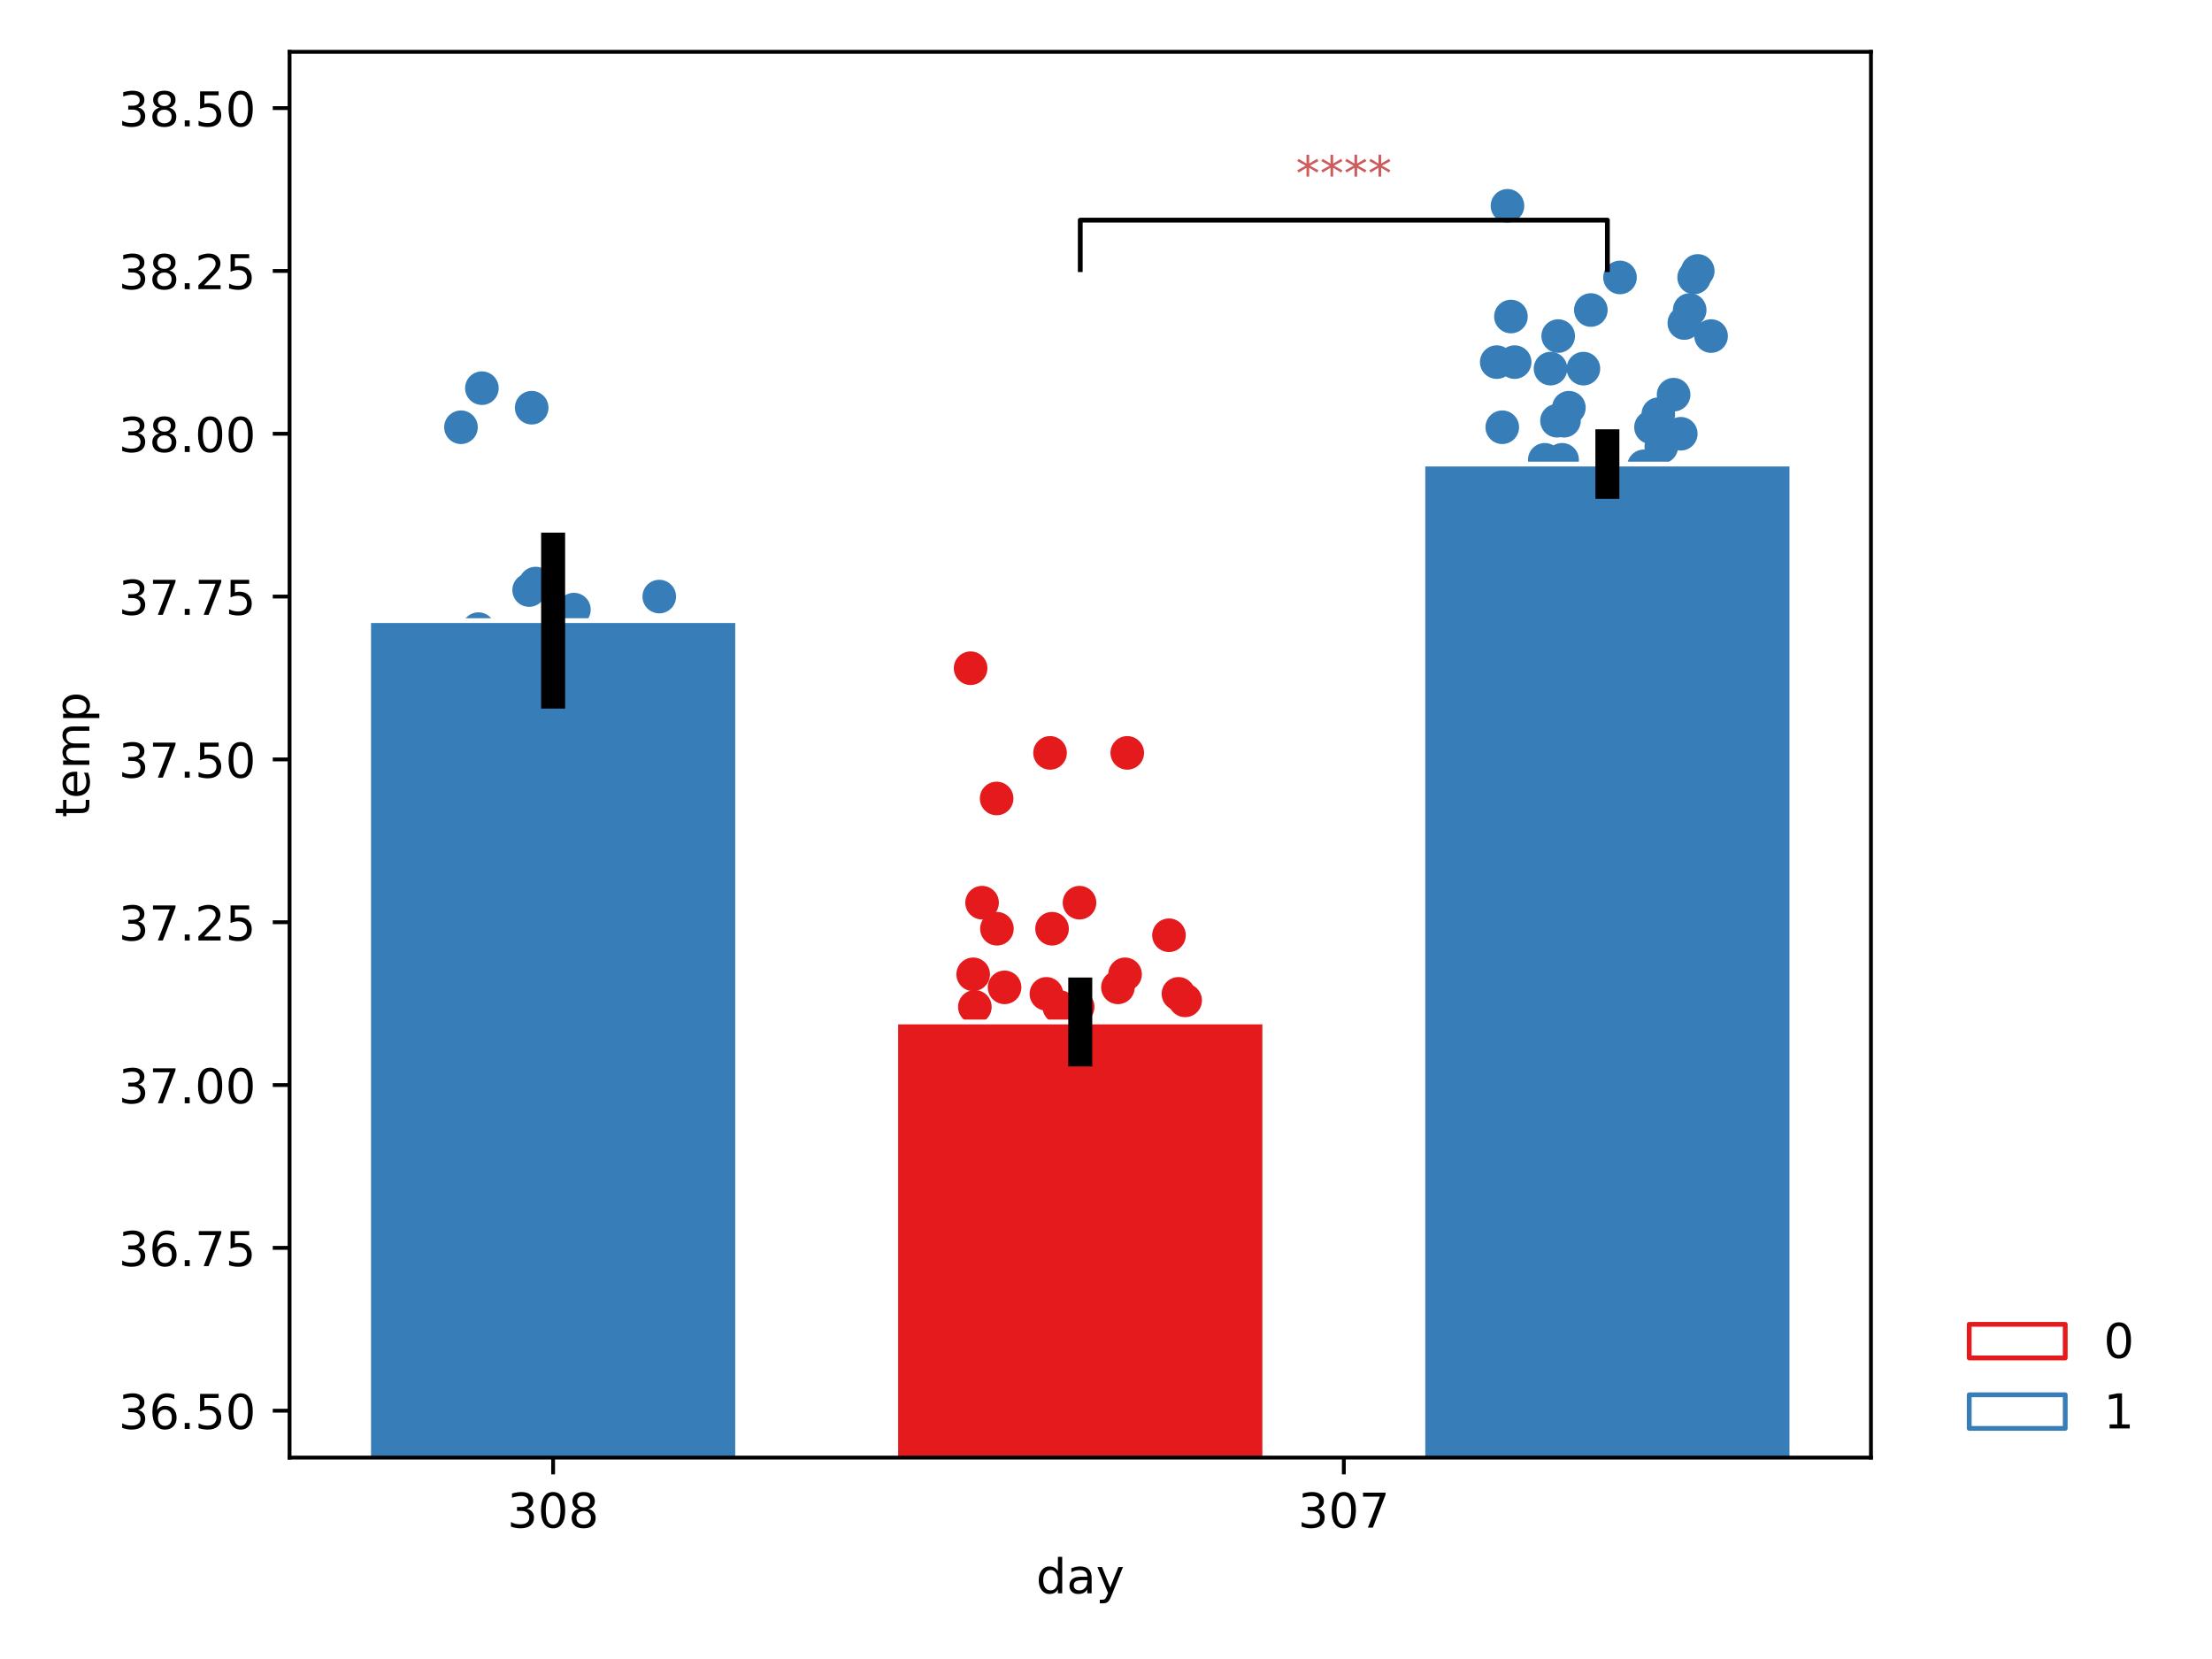 <?xml version="1.0" encoding="utf-8" standalone="no"?>
<!DOCTYPE svg PUBLIC "-//W3C//DTD SVG 1.1//EN"
  "http://www.w3.org/Graphics/SVG/1.1/DTD/svg11.dtd">
<!-- Created with matplotlib (https://matplotlib.org/) -->
<svg height="345.6pt" version="1.1" viewBox="0 0 460.8 345.6" width="460.8pt" xmlns="http://www.w3.org/2000/svg" xmlns:xlink="http://www.w3.org/1999/xlink">
 <defs>
  <style type="text/css">
*{stroke-linecap:butt;stroke-linejoin:round;}
  </style>
 </defs>
 <g id="figure_1">
  <g id="patch_1">
   <path d="M 0 345.6 
L 460.8 345.6 
L 460.8 0 
L 0 0 
z
" style="fill:#ffffff;"/>
  </g>
  <g id="axes_1">
   <g id="patch_2">
    <path d="M 60.32 303.64 
L 389.754 303.64 
L 389.754 10.8 
L 60.32 10.8 
z
" style="fill:#ffffff;"/>
   </g>
   <g id="PathCollection_1">
    <defs>
     <path d="M 0 3 
C 0.796 3 1.559 2.684 2.121 2.121 
C 2.684 1.559 3 0.796 3 0 
C 3 -0.796 2.684 -1.559 2.121 -2.121 
C 1.559 -2.684 0.796 -3 0 -3 
C -0.796 -3 -1.559 -2.684 -2.121 -2.121 
C -2.684 -1.559 -3 -0.796 -3 0 
C -3 0.796 -2.684 1.559 -2.121 2.121 
C -1.559 2.684 -0.796 3 0 3 
z
" id="m95f9f0b56f" style="stroke:#377eb8;"/>
    </defs>
    <g clip-path="url(#p366e620238)">
     <use style="fill:#377eb8;stroke:#377eb8;" x="99.666" xlink:href="#m95f9f0b56f" y="131.062"/>
     <use style="fill:#377eb8;stroke:#377eb8;" x="106.605" xlink:href="#m95f9f0b56f" y="163.624"/>
     <use style="fill:#377eb8;stroke:#377eb8;" x="135.516" xlink:href="#m95f9f0b56f" y="170.408"/>
     <use style="fill:#377eb8;stroke:#377eb8;" x="97.949" xlink:href="#m95f9f0b56f" y="163.624"/>
     <use style="fill:#377eb8;stroke:#377eb8;" x="131.617" xlink:href="#m95f9f0b56f" y="150.056"/>
     <use style="fill:#377eb8;stroke:#377eb8;" x="93.646" xlink:href="#m95f9f0b56f" y="151.413"/>
     <use style="fill:#377eb8;stroke:#377eb8;" x="137.338" xlink:href="#m95f9f0b56f" y="124.278"/>
     <use style="fill:#377eb8;stroke:#377eb8;" x="110.228" xlink:href="#m95f9f0b56f" y="122.921"/>
     <use style="fill:#377eb8;stroke:#377eb8;" x="119.558" xlink:href="#m95f9f0b56f" y="126.992"/>
     <use style="fill:#377eb8;stroke:#377eb8;" x="111.573" xlink:href="#m95f9f0b56f" y="121.565"/>
     <use style="fill:#377eb8;stroke:#377eb8;" x="96.03" xlink:href="#m95f9f0b56f" y="89.003"/>
     <use style="fill:#377eb8;stroke:#377eb8;" x="110.758" xlink:href="#m95f9f0b56f" y="84.933"/>
     <use style="fill:#377eb8;stroke:#377eb8;" x="100.387" xlink:href="#m95f9f0b56f" y="80.862"/>
    </g>
   </g>
   <g id="PathCollection_2">
    <defs>
     <path d="M 0 3 
C 0.796 3 1.559 2.684 2.121 2.121 
C 2.684 1.559 3 0.796 3 0 
C 3 -0.796 2.684 -1.559 2.121 -2.121 
C 1.559 -2.684 0.796 -3 0 -3 
C -0.796 -3 -1.559 -2.684 -2.121 -2.121 
C -2.684 -1.559 -3 -0.796 -3 0 
C -3 0.796 -2.684 1.559 -2.121 2.121 
C -1.559 2.684 -0.796 3 0 3 
z
" id="m24e49bbb82" style="stroke:#e41a1c;"/>
    </defs>
    <g clip-path="url(#p366e620238)">
     <use style="fill:#e41a1c;stroke:#e41a1c;" x="234.799" xlink:href="#m24e49bbb82" y="283.017"/>
     <use style="fill:#e41a1c;stroke:#e41a1c;" x="203.655" xlink:href="#m24e49bbb82" y="262.666"/>
     <use style="fill:#e41a1c;stroke:#e41a1c;" x="204.829" xlink:href="#m24e49bbb82" y="235.531"/>
     <use style="fill:#e41a1c;stroke:#e41a1c;" x="209.272" xlink:href="#m24e49bbb82" y="205.683"/>
     <use style="fill:#e41a1c;stroke:#e41a1c;" x="243.522" xlink:href="#m24e49bbb82" y="194.829"/>
     <use style="fill:#e41a1c;stroke:#e41a1c;" x="219.161" xlink:href="#m24e49bbb82" y="193.472"/>
     <use style="fill:#e41a1c;stroke:#e41a1c;" x="207.678" xlink:href="#m24e49bbb82" y="193.472"/>
     <use style="fill:#e41a1c;stroke:#e41a1c;" x="231.299" xlink:href="#m24e49bbb82" y="239.602"/>
     <use style="fill:#e41a1c;stroke:#e41a1c;" x="216.911" xlink:href="#m24e49bbb82" y="232.818"/>
     <use style="fill:#e41a1c;stroke:#e41a1c;" x="224.069" xlink:href="#m24e49bbb82" y="240.958"/>
     <use style="fill:#e41a1c;stroke:#e41a1c;" x="237.977" xlink:href="#m24e49bbb82" y="232.818"/>
     <use style="fill:#e41a1c;stroke:#e41a1c;" x="220.123" xlink:href="#m24e49bbb82" y="226.034"/>
     <use style="fill:#e41a1c;stroke:#e41a1c;" x="244.136" xlink:href="#m24e49bbb82" y="239.602"/>
     <use style="fill:#e41a1c;stroke:#e41a1c;" x="234.055" xlink:href="#m24e49bbb82" y="227.391"/>
     <use style="fill:#e41a1c;stroke:#e41a1c;" x="221.441" xlink:href="#m24e49bbb82" y="227.391"/>
     <use style="fill:#e41a1c;stroke:#e41a1c;" x="242.001" xlink:href="#m24e49bbb82" y="224.677"/>
     <use style="fill:#e41a1c;stroke:#e41a1c;" x="212.959" xlink:href="#m24e49bbb82" y="220.607"/>
     <use style="fill:#e41a1c;stroke:#e41a1c;" x="241.881" xlink:href="#m24e49bbb82" y="220.607"/>
     <use style="fill:#e41a1c;stroke:#e41a1c;" x="245.493" xlink:href="#m24e49bbb82" y="207.04"/>
     <use style="fill:#e41a1c;stroke:#e41a1c;" x="228.646" xlink:href="#m24e49bbb82" y="216.537"/>
     <use style="fill:#e41a1c;stroke:#e41a1c;" x="224.188" xlink:href="#m24e49bbb82" y="228.748"/>
     <use style="fill:#e41a1c;stroke:#e41a1c;" x="232.398" xlink:href="#m24e49bbb82" y="224.677"/>
     <use style="fill:#e41a1c;stroke:#e41a1c;" x="241.289" xlink:href="#m24e49bbb82" y="230.104"/>
     <use style="fill:#e41a1c;stroke:#e41a1c;" x="233.752" xlink:href="#m24e49bbb82" y="230.104"/>
     <use style="fill:#e41a1c;stroke:#e41a1c;" x="203.083" xlink:href="#m24e49bbb82" y="209.753"/>
     <use style="fill:#e41a1c;stroke:#e41a1c;" x="246.89" xlink:href="#m24e49bbb82" y="208.396"/>
     <use style="fill:#e41a1c;stroke:#e41a1c;" x="217.984" xlink:href="#m24e49bbb82" y="207.04"/>
     <use style="fill:#e41a1c;stroke:#e41a1c;" x="232.882" xlink:href="#m24e49bbb82" y="205.683"/>
     <use style="fill:#e41a1c;stroke:#e41a1c;" x="202.731" xlink:href="#m24e49bbb82" y="202.969"/>
     <use style="fill:#e41a1c;stroke:#e41a1c;" x="220.669" xlink:href="#m24e49bbb82" y="209.753"/>
     <use style="fill:#e41a1c;stroke:#e41a1c;" x="224.498" xlink:href="#m24e49bbb82" y="209.753"/>
     <use style="fill:#e41a1c;stroke:#e41a1c;" x="234.372" xlink:href="#m24e49bbb82" y="202.969"/>
     <use style="fill:#e41a1c;stroke:#e41a1c;" x="204.586" xlink:href="#m24e49bbb82" y="188.045"/>
     <use style="fill:#e41a1c;stroke:#e41a1c;" x="224.883" xlink:href="#m24e49bbb82" y="188.045"/>
     <use style="fill:#e41a1c;stroke:#e41a1c;" x="207.618" xlink:href="#m24e49bbb82" y="166.337"/>
     <use style="fill:#e41a1c;stroke:#e41a1c;" x="234.829" xlink:href="#m24e49bbb82" y="156.84"/>
     <use style="fill:#e41a1c;stroke:#e41a1c;" x="202.197" xlink:href="#m24e49bbb82" y="139.202"/>
     <use style="fill:#e41a1c;stroke:#e41a1c;" x="218.744" xlink:href="#m24e49bbb82" y="156.84"/>
    </g>
   </g>
   <g id="PathCollection_3">
    <g clip-path="url(#p366e620238)">
     <use style="fill:#377eb8;stroke:#377eb8;" x="346.077" xlink:href="#m95f9f0b56f" y="93.073"/>
     <use style="fill:#377eb8;stroke:#377eb8;" x="325.805" xlink:href="#m95f9f0b56f" y="87.646"/>
     <use style="fill:#377eb8;stroke:#377eb8;" x="350.136" xlink:href="#m95f9f0b56f" y="90.36"/>
     <use style="fill:#377eb8;stroke:#377eb8;" x="337.477" xlink:href="#m95f9f0b56f" y="57.798"/>
     <use style="fill:#377eb8;stroke:#377eb8;" x="329.854" xlink:href="#m95f9f0b56f" y="76.792"/>
     <use style="fill:#377eb8;stroke:#377eb8;" x="352.92" xlink:href="#m95f9f0b56f" y="57.798"/>
     <use style="fill:#377eb8;stroke:#377eb8;" x="315.529" xlink:href="#m95f9f0b56f" y="75.435"/>
     <use style="fill:#377eb8;stroke:#377eb8;" x="324.353" xlink:href="#m95f9f0b56f" y="87.646"/>
     <use style="fill:#377eb8;stroke:#377eb8;" x="311.796" xlink:href="#m95f9f0b56f" y="75.435"/>
     <use style="fill:#377eb8;stroke:#377eb8;" x="312.95" xlink:href="#m95f9f0b56f" y="89.003"/>
     <use style="fill:#377eb8;stroke:#377eb8;" x="353.331" xlink:href="#m95f9f0b56f" y="102.57"/>
     <use style="fill:#377eb8;stroke:#377eb8;" x="321.807" xlink:href="#m95f9f0b56f" y="95.787"/>
     <use style="fill:#377eb8;stroke:#377eb8;" x="345.453" xlink:href="#m95f9f0b56f" y="86.289"/>
     <use style="fill:#377eb8;stroke:#377eb8;" x="350.874" xlink:href="#m95f9f0b56f" y="67.295"/>
     <use style="fill:#377eb8;stroke:#377eb8;" x="331.402" xlink:href="#m95f9f0b56f" y="64.581"/>
     <use style="fill:#377eb8;stroke:#377eb8;" x="314.755" xlink:href="#m95f9f0b56f" y="65.938"/>
     <use style="fill:#377eb8;stroke:#377eb8;" x="356.451" xlink:href="#m95f9f0b56f" y="70.008"/>
     <use style="fill:#377eb8;stroke:#377eb8;" x="326.827" xlink:href="#m95f9f0b56f" y="84.933"/>
     <use style="fill:#377eb8;stroke:#377eb8;" x="325.417" xlink:href="#m95f9f0b56f" y="95.787"/>
     <use style="fill:#377eb8;stroke:#377eb8;" x="332.733" xlink:href="#m95f9f0b56f" y="112.068"/>
     <use style="fill:#377eb8;stroke:#377eb8;" x="315.28" xlink:href="#m95f9f0b56f" y="113.424"/>
     <use style="fill:#377eb8;stroke:#377eb8;" x="312.392" xlink:href="#m95f9f0b56f" y="112.068"/>
     <use style="fill:#377eb8;stroke:#377eb8;" x="343.004" xlink:href="#m95f9f0b56f" y="125.635"/>
     <use style="fill:#377eb8;stroke:#377eb8;" x="320.095" xlink:href="#m95f9f0b56f" y="122.921"/>
     <use style="fill:#377eb8;stroke:#377eb8;" x="344.311" xlink:href="#m95f9f0b56f" y="122.921"/>
     <use style="fill:#377eb8;stroke:#377eb8;" x="331.425" xlink:href="#m95f9f0b56f" y="139.202"/>
     <use style="fill:#377eb8;stroke:#377eb8;" x="344.582" xlink:href="#m95f9f0b56f" y="140.559"/>
     <use style="fill:#377eb8;stroke:#377eb8;" x="348.642" xlink:href="#m95f9f0b56f" y="82.219"/>
     <use style="fill:#377eb8;stroke:#377eb8;" x="351.994" xlink:href="#m95f9f0b56f" y="64.581"/>
     <use style="fill:#377eb8;stroke:#377eb8;" x="314.036" xlink:href="#m95f9f0b56f" y="42.873"/>
     <use style="fill:#377eb8;stroke:#377eb8;" x="353.673" xlink:href="#m95f9f0b56f" y="56.441"/>
     <use style="fill:#377eb8;stroke:#377eb8;" x="351.17" xlink:href="#m95f9f0b56f" y="109.354"/>
     <use style="fill:#377eb8;stroke:#377eb8;" x="323.534" xlink:href="#m95f9f0b56f" y="97.143"/>
     <use style="fill:#377eb8;stroke:#377eb8;" x="342.465" xlink:href="#m95f9f0b56f" y="97.143"/>
     <use style="fill:#377eb8;stroke:#377eb8;" x="334.346" xlink:href="#m95f9f0b56f" y="122.921"/>
     <use style="fill:#377eb8;stroke:#377eb8;" x="327.796" xlink:href="#m95f9f0b56f" y="144.629"/>
     <use style="fill:#377eb8;stroke:#377eb8;" x="330.57" xlink:href="#m95f9f0b56f" y="105.284"/>
     <use style="fill:#377eb8;stroke:#377eb8;" x="333.908" xlink:href="#m95f9f0b56f" y="109.354"/>
     <use style="fill:#377eb8;stroke:#377eb8;" x="342.628" xlink:href="#m95f9f0b56f" y="129.705"/>
     <use style="fill:#377eb8;stroke:#377eb8;" x="326.838" xlink:href="#m95f9f0b56f" y="120.208"/>
     <use style="fill:#377eb8;stroke:#377eb8;" x="323.661" xlink:href="#m95f9f0b56f" y="114.781"/>
     <use style="fill:#377eb8;stroke:#377eb8;" x="331.411" xlink:href="#m95f9f0b56f" y="122.921"/>
     <use style="fill:#377eb8;stroke:#377eb8;" x="339.901" xlink:href="#m95f9f0b56f" y="116.138"/>
     <use style="fill:#377eb8;stroke:#377eb8;" x="315.865" xlink:href="#m95f9f0b56f" y="112.068"/>
     <use style="fill:#377eb8;stroke:#377eb8;" x="343.936" xlink:href="#m95f9f0b56f" y="89.003"/>
     <use style="fill:#377eb8;stroke:#377eb8;" x="323.004" xlink:href="#m95f9f0b56f" y="76.792"/>
     <use style="fill:#377eb8;stroke:#377eb8;" x="324.6" xlink:href="#m95f9f0b56f" y="70.008"/>
     <use style="fill:#377eb8;stroke:#377eb8;" x="326.207" xlink:href="#m95f9f0b56f" y="101.214"/>
     <use style="fill:#377eb8;stroke:#377eb8;" x="356.271" xlink:href="#m95f9f0b56f" y="139.202"/>
    </g>
   </g>
   <g id="patch_3">
    <path clip-path="url(#p366e620238)" d="M 76.792 5245.993 
L 153.66 5245.993 
L 153.66 129.288 
L 76.792 129.288 
z
" style="fill:#377eb8;stroke:#ffffff;stroke-linejoin:miter;"/>
   </g>
   <g id="patch_4">
    <path clip-path="url(#p366e620238)" d="M 186.603 5245.993 
L 263.471 5245.993 
L 263.471 212.895 
L 186.603 212.895 
z
" style="fill:#e41a1c;stroke:#ffffff;stroke-linejoin:miter;"/>
   </g>
   <g id="patch_5">
    <path clip-path="url(#p366e620238)" d="M 296.414 5245.993 
L 373.282 5245.993 
L 373.282 96.673 
L 296.414 96.673 
z
" style="fill:#377eb8;stroke:#ffffff;stroke-linejoin:miter;"/>
   </g>
   <g id="matplotlib.axis_1">
    <g id="xtick_1">
     <g id="line2d_1">
      <defs>
       <path d="M 0 0 
L 0 3.5 
" id="m426d7e6a30" style="stroke:#000000;stroke-width:0.8;"/>
      </defs>
      <g>
       <use style="stroke:#000000;stroke-width:0.8;" x="115.226" xlink:href="#m426d7e6a30" y="303.64"/>
      </g>
     </g>
     <g id="text_1">
      <!-- 308 -->
      <defs>
       <path d="M 40.578 39.312 
Q 47.656 37.797 51.625 33 
Q 55.609 28.219 55.609 21.188 
Q 55.609 10.406 48.188 4.484 
Q 40.766 -1.422 27.094 -1.422 
Q 22.516 -1.422 17.656 -0.516 
Q 12.797 0.391 7.625 2.203 
L 7.625 11.719 
Q 11.719 9.328 16.594 8.109 
Q 21.484 6.891 26.812 6.891 
Q 36.078 6.891 40.938 10.547 
Q 45.797 14.203 45.797 21.188 
Q 45.797 27.641 41.281 31.266 
Q 36.766 34.906 28.719 34.906 
L 20.219 34.906 
L 20.219 43.016 
L 29.109 43.016 
Q 36.375 43.016 40.234 45.922 
Q 44.094 48.828 44.094 54.297 
Q 44.094 59.906 40.109 62.906 
Q 36.141 65.922 28.719 65.922 
Q 24.656 65.922 20.016 65.031 
Q 15.375 64.156 9.812 62.312 
L 9.812 71.094 
Q 15.438 72.656 20.344 73.438 
Q 25.25 74.219 29.594 74.219 
Q 40.828 74.219 47.359 69.109 
Q 53.906 64.016 53.906 55.328 
Q 53.906 49.266 50.438 45.094 
Q 46.969 40.922 40.578 39.312 
z
" id="DejaVuSans-51"/>
       <path d="M 31.781 66.406 
Q 24.172 66.406 20.328 58.906 
Q 16.5 51.422 16.5 36.375 
Q 16.5 21.391 20.328 13.891 
Q 24.172 6.391 31.781 6.391 
Q 39.453 6.391 43.281 13.891 
Q 47.125 21.391 47.125 36.375 
Q 47.125 51.422 43.281 58.906 
Q 39.453 66.406 31.781 66.406 
z
M 31.781 74.219 
Q 44.047 74.219 50.516 64.516 
Q 56.984 54.828 56.984 36.375 
Q 56.984 17.969 50.516 8.266 
Q 44.047 -1.422 31.781 -1.422 
Q 19.531 -1.422 13.062 8.266 
Q 6.594 17.969 6.594 36.375 
Q 6.594 54.828 13.062 64.516 
Q 19.531 74.219 31.781 74.219 
z
" id="DejaVuSans-48"/>
       <path d="M 31.781 34.625 
Q 24.75 34.625 20.719 30.859 
Q 16.703 27.094 16.703 20.516 
Q 16.703 13.922 20.719 10.156 
Q 24.75 6.391 31.781 6.391 
Q 38.812 6.391 42.859 10.172 
Q 46.922 13.969 46.922 20.516 
Q 46.922 27.094 42.891 30.859 
Q 38.875 34.625 31.781 34.625 
z
M 21.922 38.812 
Q 15.578 40.375 12.031 44.719 
Q 8.5 49.078 8.5 55.328 
Q 8.5 64.062 14.719 69.141 
Q 20.953 74.219 31.781 74.219 
Q 42.672 74.219 48.875 69.141 
Q 55.078 64.062 55.078 55.328 
Q 55.078 49.078 51.531 44.719 
Q 48 40.375 41.703 38.812 
Q 48.828 37.156 52.797 32.312 
Q 56.781 27.484 56.781 20.516 
Q 56.781 9.906 50.312 4.234 
Q 43.844 -1.422 31.781 -1.422 
Q 19.734 -1.422 13.25 4.234 
Q 6.781 9.906 6.781 20.516 
Q 6.781 27.484 10.781 32.312 
Q 14.797 37.156 21.922 38.812 
z
M 18.312 54.391 
Q 18.312 48.734 21.844 45.562 
Q 25.391 42.391 31.781 42.391 
Q 38.141 42.391 41.719 45.562 
Q 45.312 48.734 45.312 54.391 
Q 45.312 60.062 41.719 63.234 
Q 38.141 66.406 31.781 66.406 
Q 25.391 66.406 21.844 63.234 
Q 18.312 60.062 18.312 54.391 
z
" id="DejaVuSans-56"/>
      </defs>
      <g transform="translate(105.682 318.238)scale(0.1 -0.1)">
       <use xlink:href="#DejaVuSans-51"/>
       <use x="63.623" xlink:href="#DejaVuSans-48"/>
       <use x="127.246" xlink:href="#DejaVuSans-56"/>
      </g>
     </g>
    </g>
    <g id="xtick_2">
     <g id="line2d_2">
      <g>
       <use style="stroke:#000000;stroke-width:0.8;" x="279.943" xlink:href="#m426d7e6a30" y="303.64"/>
      </g>
     </g>
     <g id="text_2">
      <!-- 307 -->
      <defs>
       <path d="M 8.203 72.906 
L 55.078 72.906 
L 55.078 68.703 
L 28.609 0 
L 18.312 0 
L 43.219 64.594 
L 8.203 64.594 
z
" id="DejaVuSans-55"/>
      </defs>
      <g transform="translate(270.399 318.238)scale(0.1 -0.1)">
       <use xlink:href="#DejaVuSans-51"/>
       <use x="63.623" xlink:href="#DejaVuSans-48"/>
       <use x="127.246" xlink:href="#DejaVuSans-55"/>
      </g>
     </g>
    </g>
    <g id="text_3">
     <!-- day -->
     <defs>
      <path d="M 45.406 46.391 
L 45.406 75.984 
L 54.391 75.984 
L 54.391 0 
L 45.406 0 
L 45.406 8.203 
Q 42.578 3.328 38.25 0.953 
Q 33.938 -1.422 27.875 -1.422 
Q 17.969 -1.422 11.734 6.484 
Q 5.516 14.406 5.516 27.297 
Q 5.516 40.188 11.734 48.094 
Q 17.969 56 27.875 56 
Q 33.938 56 38.25 53.625 
Q 42.578 51.266 45.406 46.391 
z
M 14.797 27.297 
Q 14.797 17.391 18.875 11.75 
Q 22.953 6.109 30.078 6.109 
Q 37.203 6.109 41.297 11.75 
Q 45.406 17.391 45.406 27.297 
Q 45.406 37.203 41.297 42.844 
Q 37.203 48.484 30.078 48.484 
Q 22.953 48.484 18.875 42.844 
Q 14.797 37.203 14.797 27.297 
z
" id="DejaVuSans-100"/>
      <path d="M 34.281 27.484 
Q 23.391 27.484 19.188 25 
Q 14.984 22.516 14.984 16.5 
Q 14.984 11.719 18.141 8.906 
Q 21.297 6.109 26.703 6.109 
Q 34.188 6.109 38.703 11.406 
Q 43.219 16.703 43.219 25.484 
L 43.219 27.484 
z
M 52.203 31.203 
L 52.203 0 
L 43.219 0 
L 43.219 8.297 
Q 40.141 3.328 35.547 0.953 
Q 30.953 -1.422 24.312 -1.422 
Q 15.922 -1.422 10.953 3.297 
Q 6 8.016 6 15.922 
Q 6 25.141 12.172 29.828 
Q 18.359 34.516 30.609 34.516 
L 43.219 34.516 
L 43.219 35.406 
Q 43.219 41.609 39.141 45 
Q 35.062 48.391 27.688 48.391 
Q 23 48.391 18.547 47.266 
Q 14.109 46.141 10.016 43.891 
L 10.016 52.203 
Q 14.938 54.109 19.578 55.047 
Q 24.219 56 28.609 56 
Q 40.484 56 46.344 49.844 
Q 52.203 43.703 52.203 31.203 
z
" id="DejaVuSans-97"/>
      <path d="M 32.172 -5.078 
Q 28.375 -14.844 24.75 -17.812 
Q 21.141 -20.797 15.094 -20.797 
L 7.906 -20.797 
L 7.906 -13.281 
L 13.188 -13.281 
Q 16.891 -13.281 18.938 -11.516 
Q 21 -9.766 23.484 -3.219 
L 25.094 0.875 
L 2.984 54.688 
L 12.5 54.688 
L 29.594 11.922 
L 46.688 54.688 
L 56.203 54.688 
z
" id="DejaVuSans-121"/>
     </defs>
     <g transform="translate(215.839 331.917)scale(0.1 -0.1)">
      <use xlink:href="#DejaVuSans-100"/>
      <use x="63.477" xlink:href="#DejaVuSans-97"/>
      <use x="124.756" xlink:href="#DejaVuSans-121"/>
     </g>
    </g>
   </g>
   <g id="matplotlib.axis_2">
    <g id="ytick_1">
     <g id="line2d_3">
      <defs>
       <path d="M 0 0 
L -3.5 0 
" id="me05f8cdac3" style="stroke:#000000;stroke-width:0.8;"/>
      </defs>
      <g>
       <use style="stroke:#000000;stroke-width:0.8;" x="60.32" xlink:href="#me05f8cdac3" y="293.871"/>
      </g>
     </g>
     <g id="text_4">
      <!-- 36.50 -->
      <defs>
       <path d="M 33.016 40.375 
Q 26.375 40.375 22.484 35.828 
Q 18.609 31.297 18.609 23.391 
Q 18.609 15.531 22.484 10.953 
Q 26.375 6.391 33.016 6.391 
Q 39.656 6.391 43.531 10.953 
Q 47.406 15.531 47.406 23.391 
Q 47.406 31.297 43.531 35.828 
Q 39.656 40.375 33.016 40.375 
z
M 52.594 71.297 
L 52.594 62.312 
Q 48.875 64.062 45.094 64.984 
Q 41.312 65.922 37.594 65.922 
Q 27.828 65.922 22.672 59.328 
Q 17.531 52.734 16.797 39.406 
Q 19.672 43.656 24.016 45.922 
Q 28.375 48.188 33.594 48.188 
Q 44.578 48.188 50.953 41.516 
Q 57.328 34.859 57.328 23.391 
Q 57.328 12.156 50.688 5.359 
Q 44.047 -1.422 33.016 -1.422 
Q 20.359 -1.422 13.672 8.266 
Q 6.984 17.969 6.984 36.375 
Q 6.984 53.656 15.188 63.938 
Q 23.391 74.219 37.203 74.219 
Q 40.922 74.219 44.703 73.484 
Q 48.484 72.75 52.594 71.297 
z
" id="DejaVuSans-54"/>
       <path d="M 10.688 12.406 
L 21 12.406 
L 21 0 
L 10.688 0 
z
" id="DejaVuSans-46"/>
       <path d="M 10.797 72.906 
L 49.516 72.906 
L 49.516 64.594 
L 19.828 64.594 
L 19.828 46.734 
Q 21.969 47.469 24.109 47.828 
Q 26.266 48.188 28.422 48.188 
Q 40.625 48.188 47.75 41.5 
Q 54.891 34.812 54.891 23.391 
Q 54.891 11.625 47.562 5.094 
Q 40.234 -1.422 26.906 -1.422 
Q 22.312 -1.422 17.547 -0.641 
Q 12.797 0.141 7.719 1.703 
L 7.719 11.625 
Q 12.109 9.234 16.797 8.062 
Q 21.484 6.891 26.703 6.891 
Q 35.156 6.891 40.078 11.328 
Q 45.016 15.766 45.016 23.391 
Q 45.016 31 40.078 35.438 
Q 35.156 39.891 26.703 39.891 
Q 22.75 39.891 18.812 39.016 
Q 14.891 38.141 10.797 36.281 
z
" id="DejaVuSans-53"/>
      </defs>
      <g transform="translate(24.692 297.671)scale(0.1 -0.1)">
       <use xlink:href="#DejaVuSans-51"/>
       <use x="63.623" xlink:href="#DejaVuSans-54"/>
       <use x="127.246" xlink:href="#DejaVuSans-46"/>
       <use x="159.033" xlink:href="#DejaVuSans-53"/>
       <use x="222.656" xlink:href="#DejaVuSans-48"/>
      </g>
     </g>
    </g>
    <g id="ytick_2">
     <g id="line2d_4">
      <g>
       <use style="stroke:#000000;stroke-width:0.8;" x="60.32" xlink:href="#me05f8cdac3" y="259.953"/>
      </g>
     </g>
     <g id="text_5">
      <!-- 36.75 -->
      <g transform="translate(24.692 263.752)scale(0.1 -0.1)">
       <use xlink:href="#DejaVuSans-51"/>
       <use x="63.623" xlink:href="#DejaVuSans-54"/>
       <use x="127.246" xlink:href="#DejaVuSans-46"/>
       <use x="159.033" xlink:href="#DejaVuSans-55"/>
       <use x="222.656" xlink:href="#DejaVuSans-53"/>
      </g>
     </g>
    </g>
    <g id="ytick_3">
     <g id="line2d_5">
      <g>
       <use style="stroke:#000000;stroke-width:0.8;" x="60.32" xlink:href="#me05f8cdac3" y="226.034"/>
      </g>
     </g>
     <g id="text_6">
      <!-- 37.00 -->
      <g transform="translate(24.692 229.833)scale(0.1 -0.1)">
       <use xlink:href="#DejaVuSans-51"/>
       <use x="63.623" xlink:href="#DejaVuSans-55"/>
       <use x="127.246" xlink:href="#DejaVuSans-46"/>
       <use x="159.033" xlink:href="#DejaVuSans-48"/>
       <use x="222.656" xlink:href="#DejaVuSans-48"/>
      </g>
     </g>
    </g>
    <g id="ytick_4">
     <g id="line2d_6">
      <g>
       <use style="stroke:#000000;stroke-width:0.8;" x="60.32" xlink:href="#me05f8cdac3" y="192.115"/>
      </g>
     </g>
     <g id="text_7">
      <!-- 37.25 -->
      <defs>
       <path d="M 19.188 8.297 
L 53.609 8.297 
L 53.609 0 
L 7.328 0 
L 7.328 8.297 
Q 12.938 14.109 22.625 23.891 
Q 32.328 33.688 34.812 36.531 
Q 39.547 41.844 41.422 45.531 
Q 43.312 49.219 43.312 52.781 
Q 43.312 58.594 39.234 62.25 
Q 35.156 65.922 28.609 65.922 
Q 23.969 65.922 18.812 64.312 
Q 13.672 62.703 7.812 59.422 
L 7.812 69.391 
Q 13.766 71.781 18.938 73 
Q 24.125 74.219 28.422 74.219 
Q 39.75 74.219 46.484 68.547 
Q 53.219 62.891 53.219 53.422 
Q 53.219 48.922 51.531 44.891 
Q 49.859 40.875 45.406 35.406 
Q 44.188 33.984 37.641 27.219 
Q 31.109 20.453 19.188 8.297 
z
" id="DejaVuSans-50"/>
      </defs>
      <g transform="translate(24.692 195.915)scale(0.1 -0.1)">
       <use xlink:href="#DejaVuSans-51"/>
       <use x="63.623" xlink:href="#DejaVuSans-55"/>
       <use x="127.246" xlink:href="#DejaVuSans-46"/>
       <use x="159.033" xlink:href="#DejaVuSans-50"/>
       <use x="222.656" xlink:href="#DejaVuSans-53"/>
      </g>
     </g>
    </g>
    <g id="ytick_5">
     <g id="line2d_7">
      <g>
       <use style="stroke:#000000;stroke-width:0.8;" x="60.32" xlink:href="#me05f8cdac3" y="158.197"/>
      </g>
     </g>
     <g id="text_8">
      <!-- 37.50 -->
      <g transform="translate(24.692 161.996)scale(0.1 -0.1)">
       <use xlink:href="#DejaVuSans-51"/>
       <use x="63.623" xlink:href="#DejaVuSans-55"/>
       <use x="127.246" xlink:href="#DejaVuSans-46"/>
       <use x="159.033" xlink:href="#DejaVuSans-53"/>
       <use x="222.656" xlink:href="#DejaVuSans-48"/>
      </g>
     </g>
    </g>
    <g id="ytick_6">
     <g id="line2d_8">
      <g>
       <use style="stroke:#000000;stroke-width:0.8;" x="60.32" xlink:href="#me05f8cdac3" y="124.278"/>
      </g>
     </g>
     <g id="text_9">
      <!-- 37.75 -->
      <g transform="translate(24.692 128.077)scale(0.1 -0.1)">
       <use xlink:href="#DejaVuSans-51"/>
       <use x="63.623" xlink:href="#DejaVuSans-55"/>
       <use x="127.246" xlink:href="#DejaVuSans-46"/>
       <use x="159.033" xlink:href="#DejaVuSans-55"/>
       <use x="222.656" xlink:href="#DejaVuSans-53"/>
      </g>
     </g>
    </g>
    <g id="ytick_7">
     <g id="line2d_9">
      <g>
       <use style="stroke:#000000;stroke-width:0.8;" x="60.32" xlink:href="#me05f8cdac3" y="90.36"/>
      </g>
     </g>
     <g id="text_10">
      <!-- 38.00 -->
      <g transform="translate(24.692 94.159)scale(0.1 -0.1)">
       <use xlink:href="#DejaVuSans-51"/>
       <use x="63.623" xlink:href="#DejaVuSans-56"/>
       <use x="127.246" xlink:href="#DejaVuSans-46"/>
       <use x="159.033" xlink:href="#DejaVuSans-48"/>
       <use x="222.656" xlink:href="#DejaVuSans-48"/>
      </g>
     </g>
    </g>
    <g id="ytick_8">
     <g id="line2d_10">
      <g>
       <use style="stroke:#000000;stroke-width:0.8;" x="60.32" xlink:href="#me05f8cdac3" y="56.441"/>
      </g>
     </g>
     <g id="text_11">
      <!-- 38.25 -->
      <g transform="translate(24.692 60.24)scale(0.1 -0.1)">
       <use xlink:href="#DejaVuSans-51"/>
       <use x="63.623" xlink:href="#DejaVuSans-56"/>
       <use x="127.246" xlink:href="#DejaVuSans-46"/>
       <use x="159.033" xlink:href="#DejaVuSans-50"/>
       <use x="222.656" xlink:href="#DejaVuSans-53"/>
      </g>
     </g>
    </g>
    <g id="ytick_9">
     <g id="line2d_11">
      <g>
       <use style="stroke:#000000;stroke-width:0.8;" x="60.32" xlink:href="#me05f8cdac3" y="22.522"/>
      </g>
     </g>
     <g id="text_12">
      <!-- 38.50 -->
      <g transform="translate(24.692 26.322)scale(0.1 -0.1)">
       <use xlink:href="#DejaVuSans-51"/>
       <use x="63.623" xlink:href="#DejaVuSans-56"/>
       <use x="127.246" xlink:href="#DejaVuSans-46"/>
       <use x="159.033" xlink:href="#DejaVuSans-53"/>
       <use x="222.656" xlink:href="#DejaVuSans-48"/>
      </g>
     </g>
    </g>
    <g id="text_13">
     <!-- temp -->
     <defs>
      <path d="M 18.312 70.219 
L 18.312 54.688 
L 36.812 54.688 
L 36.812 47.703 
L 18.312 47.703 
L 18.312 18.016 
Q 18.312 11.328 20.141 9.422 
Q 21.969 7.516 27.594 7.516 
L 36.812 7.516 
L 36.812 0 
L 27.594 0 
Q 17.188 0 13.234 3.875 
Q 9.281 7.766 9.281 18.016 
L 9.281 47.703 
L 2.688 47.703 
L 2.688 54.688 
L 9.281 54.688 
L 9.281 70.219 
z
" id="DejaVuSans-116"/>
      <path d="M 56.203 29.594 
L 56.203 25.203 
L 14.891 25.203 
Q 15.484 15.922 20.484 11.062 
Q 25.484 6.203 34.422 6.203 
Q 39.594 6.203 44.453 7.469 
Q 49.312 8.734 54.109 11.281 
L 54.109 2.781 
Q 49.266 0.734 44.188 -0.344 
Q 39.109 -1.422 33.891 -1.422 
Q 20.797 -1.422 13.156 6.188 
Q 5.516 13.812 5.516 26.812 
Q 5.516 40.234 12.766 48.109 
Q 20.016 56 32.328 56 
Q 43.359 56 49.781 48.891 
Q 56.203 41.797 56.203 29.594 
z
M 47.219 32.234 
Q 47.125 39.594 43.094 43.984 
Q 39.062 48.391 32.422 48.391 
Q 24.906 48.391 20.391 44.141 
Q 15.875 39.891 15.188 32.172 
z
" id="DejaVuSans-101"/>
      <path d="M 52 44.188 
Q 55.375 50.25 60.062 53.125 
Q 64.75 56 71.094 56 
Q 79.641 56 84.281 50.016 
Q 88.922 44.047 88.922 33.016 
L 88.922 0 
L 79.891 0 
L 79.891 32.719 
Q 79.891 40.578 77.094 44.375 
Q 74.312 48.188 68.609 48.188 
Q 61.625 48.188 57.562 43.547 
Q 53.516 38.922 53.516 30.906 
L 53.516 0 
L 44.484 0 
L 44.484 32.719 
Q 44.484 40.625 41.703 44.406 
Q 38.922 48.188 33.109 48.188 
Q 26.219 48.188 22.156 43.531 
Q 18.109 38.875 18.109 30.906 
L 18.109 0 
L 9.078 0 
L 9.078 54.688 
L 18.109 54.688 
L 18.109 46.188 
Q 21.188 51.219 25.484 53.609 
Q 29.781 56 35.688 56 
Q 41.656 56 45.828 52.969 
Q 50 49.953 52 44.188 
z
" id="DejaVuSans-109"/>
      <path d="M 18.109 8.203 
L 18.109 -20.797 
L 9.078 -20.797 
L 9.078 54.688 
L 18.109 54.688 
L 18.109 46.391 
Q 20.953 51.266 25.266 53.625 
Q 29.594 56 35.594 56 
Q 45.562 56 51.781 48.094 
Q 58.016 40.188 58.016 27.297 
Q 58.016 14.406 51.781 6.484 
Q 45.562 -1.422 35.594 -1.422 
Q 29.594 -1.422 25.266 0.953 
Q 20.953 3.328 18.109 8.203 
z
M 48.688 27.297 
Q 48.688 37.203 44.609 42.844 
Q 40.531 48.484 33.406 48.484 
Q 26.266 48.484 22.188 42.844 
Q 18.109 37.203 18.109 27.297 
Q 18.109 17.391 22.188 11.75 
Q 26.266 6.109 33.406 6.109 
Q 40.531 6.109 44.609 11.75 
Q 48.688 17.391 48.688 27.297 
z
" id="DejaVuSans-112"/>
     </defs>
     <g transform="translate(18.612 170.301)rotate(-90)scale(0.1 -0.1)">
      <use xlink:href="#DejaVuSans-116"/>
      <use x="39.209" xlink:href="#DejaVuSans-101"/>
      <use x="100.732" xlink:href="#DejaVuSans-109"/>
      <use x="198.145" xlink:href="#DejaVuSans-112"/>
     </g>
    </g>
   </g>
   <g id="LineCollection_1">
    <path clip-path="url(#p366e620238)" d="M 115.226 147.616 
L 115.226 110.96 
" style="fill:none;stroke:#000000;stroke-width:5;"/>
   </g>
   <g id="LineCollection_2">
    <path clip-path="url(#p366e620238)" d="M 225.037 222.157 
L 225.037 203.633 
" style="fill:none;stroke:#000000;stroke-width:5;"/>
   </g>
   <g id="LineCollection_3">
    <path clip-path="url(#p366e620238)" d="M 334.848 103.918 
L 334.848 89.427 
" style="fill:none;stroke:#000000;stroke-width:5;"/>
   </g>
   <g id="line2d_12">
    <path clip-path="url(#p366e620238)" d="M 225.037 56.17 
L 225.037 45.858 
L 334.848 45.858 
L 334.848 56.17 
" style="fill:none;stroke:#000000;stroke-linecap:square;"/>
   </g>
   <g id="patch_6">
    <path d="M 60.32 303.64 
L 60.32 10.8 
" style="fill:none;stroke:#000000;stroke-linecap:square;stroke-linejoin:miter;stroke-width:0.8;"/>
   </g>
   <g id="patch_7">
    <path d="M 389.754 303.64 
L 389.754 10.8 
" style="fill:none;stroke:#000000;stroke-linecap:square;stroke-linejoin:miter;stroke-width:0.8;"/>
   </g>
   <g id="patch_8">
    <path d="M 60.32 303.64 
L 389.754 303.64 
" style="fill:none;stroke:#000000;stroke-linecap:square;stroke-linejoin:miter;stroke-width:0.8;"/>
   </g>
   <g id="patch_9">
    <path d="M 60.32 10.8 
L 389.754 10.8 
" style="fill:none;stroke:#000000;stroke-linecap:square;stroke-linejoin:miter;stroke-width:0.8;"/>
   </g>
   <g id="text_14">
    <!-- **** -->
    <defs>
     <path d="M 47.016 60.891 
L 29.5 51.422 
L 47.016 41.891 
L 44.188 37.109 
L 27.781 47.016 
L 27.781 28.609 
L 22.219 28.609 
L 22.219 47.016 
L 5.812 37.109 
L 2.984 41.891 
L 20.516 51.422 
L 2.984 60.891 
L 5.812 65.719 
L 22.219 55.812 
L 22.219 74.219 
L 27.781 74.219 
L 27.781 55.812 
L 44.188 65.719 
z
" id="DejaVuSans-42"/>
    </defs>
    <g style="fill:#cd5c5c;" transform="translate(269.943 39.654)scale(0.1 -0.1)">
     <use xlink:href="#DejaVuSans-42"/>
     <use x="50" xlink:href="#DejaVuSans-42"/>
     <use x="100" xlink:href="#DejaVuSans-42"/>
     <use x="150" xlink:href="#DejaVuSans-42"/>
    </g>
   </g>
   <g id="legend_1">
    <g id="patch_10">
     <path d="M 410.226 282.882 
L 430.226 282.882 
L 430.226 275.882 
L 410.226 275.882 
z
" style="fill:#ffffff;stroke:#e41a1c;stroke-linejoin:miter;"/>
    </g>
    <g id="text_15">
     <!-- 0 -->
     <g transform="translate(438.226 282.882)scale(0.1 -0.1)">
      <use xlink:href="#DejaVuSans-48"/>
     </g>
    </g>
    <g id="patch_11">
     <path d="M 410.226 297.56 
L 430.226 297.56 
L 430.226 290.56 
L 410.226 290.56 
z
" style="fill:#ffffff;stroke:#377eb8;stroke-linejoin:miter;"/>
    </g>
    <g id="text_16">
     <!-- 1 -->
     <defs>
      <path d="M 12.406 8.297 
L 28.516 8.297 
L 28.516 63.922 
L 10.984 60.406 
L 10.984 69.391 
L 28.422 72.906 
L 38.281 72.906 
L 38.281 8.297 
L 54.391 8.297 
L 54.391 0 
L 12.406 0 
z
" id="DejaVuSans-49"/>
     </defs>
     <g transform="translate(438.226 297.56)scale(0.1 -0.1)">
      <use xlink:href="#DejaVuSans-49"/>
     </g>
    </g>
   </g>
  </g>
 </g>
 <defs>
  <clipPath id="p366e620238">
   <rect height="292.84" width="329.434" x="60.32" y="10.8"/>
  </clipPath>
 </defs>
</svg>
